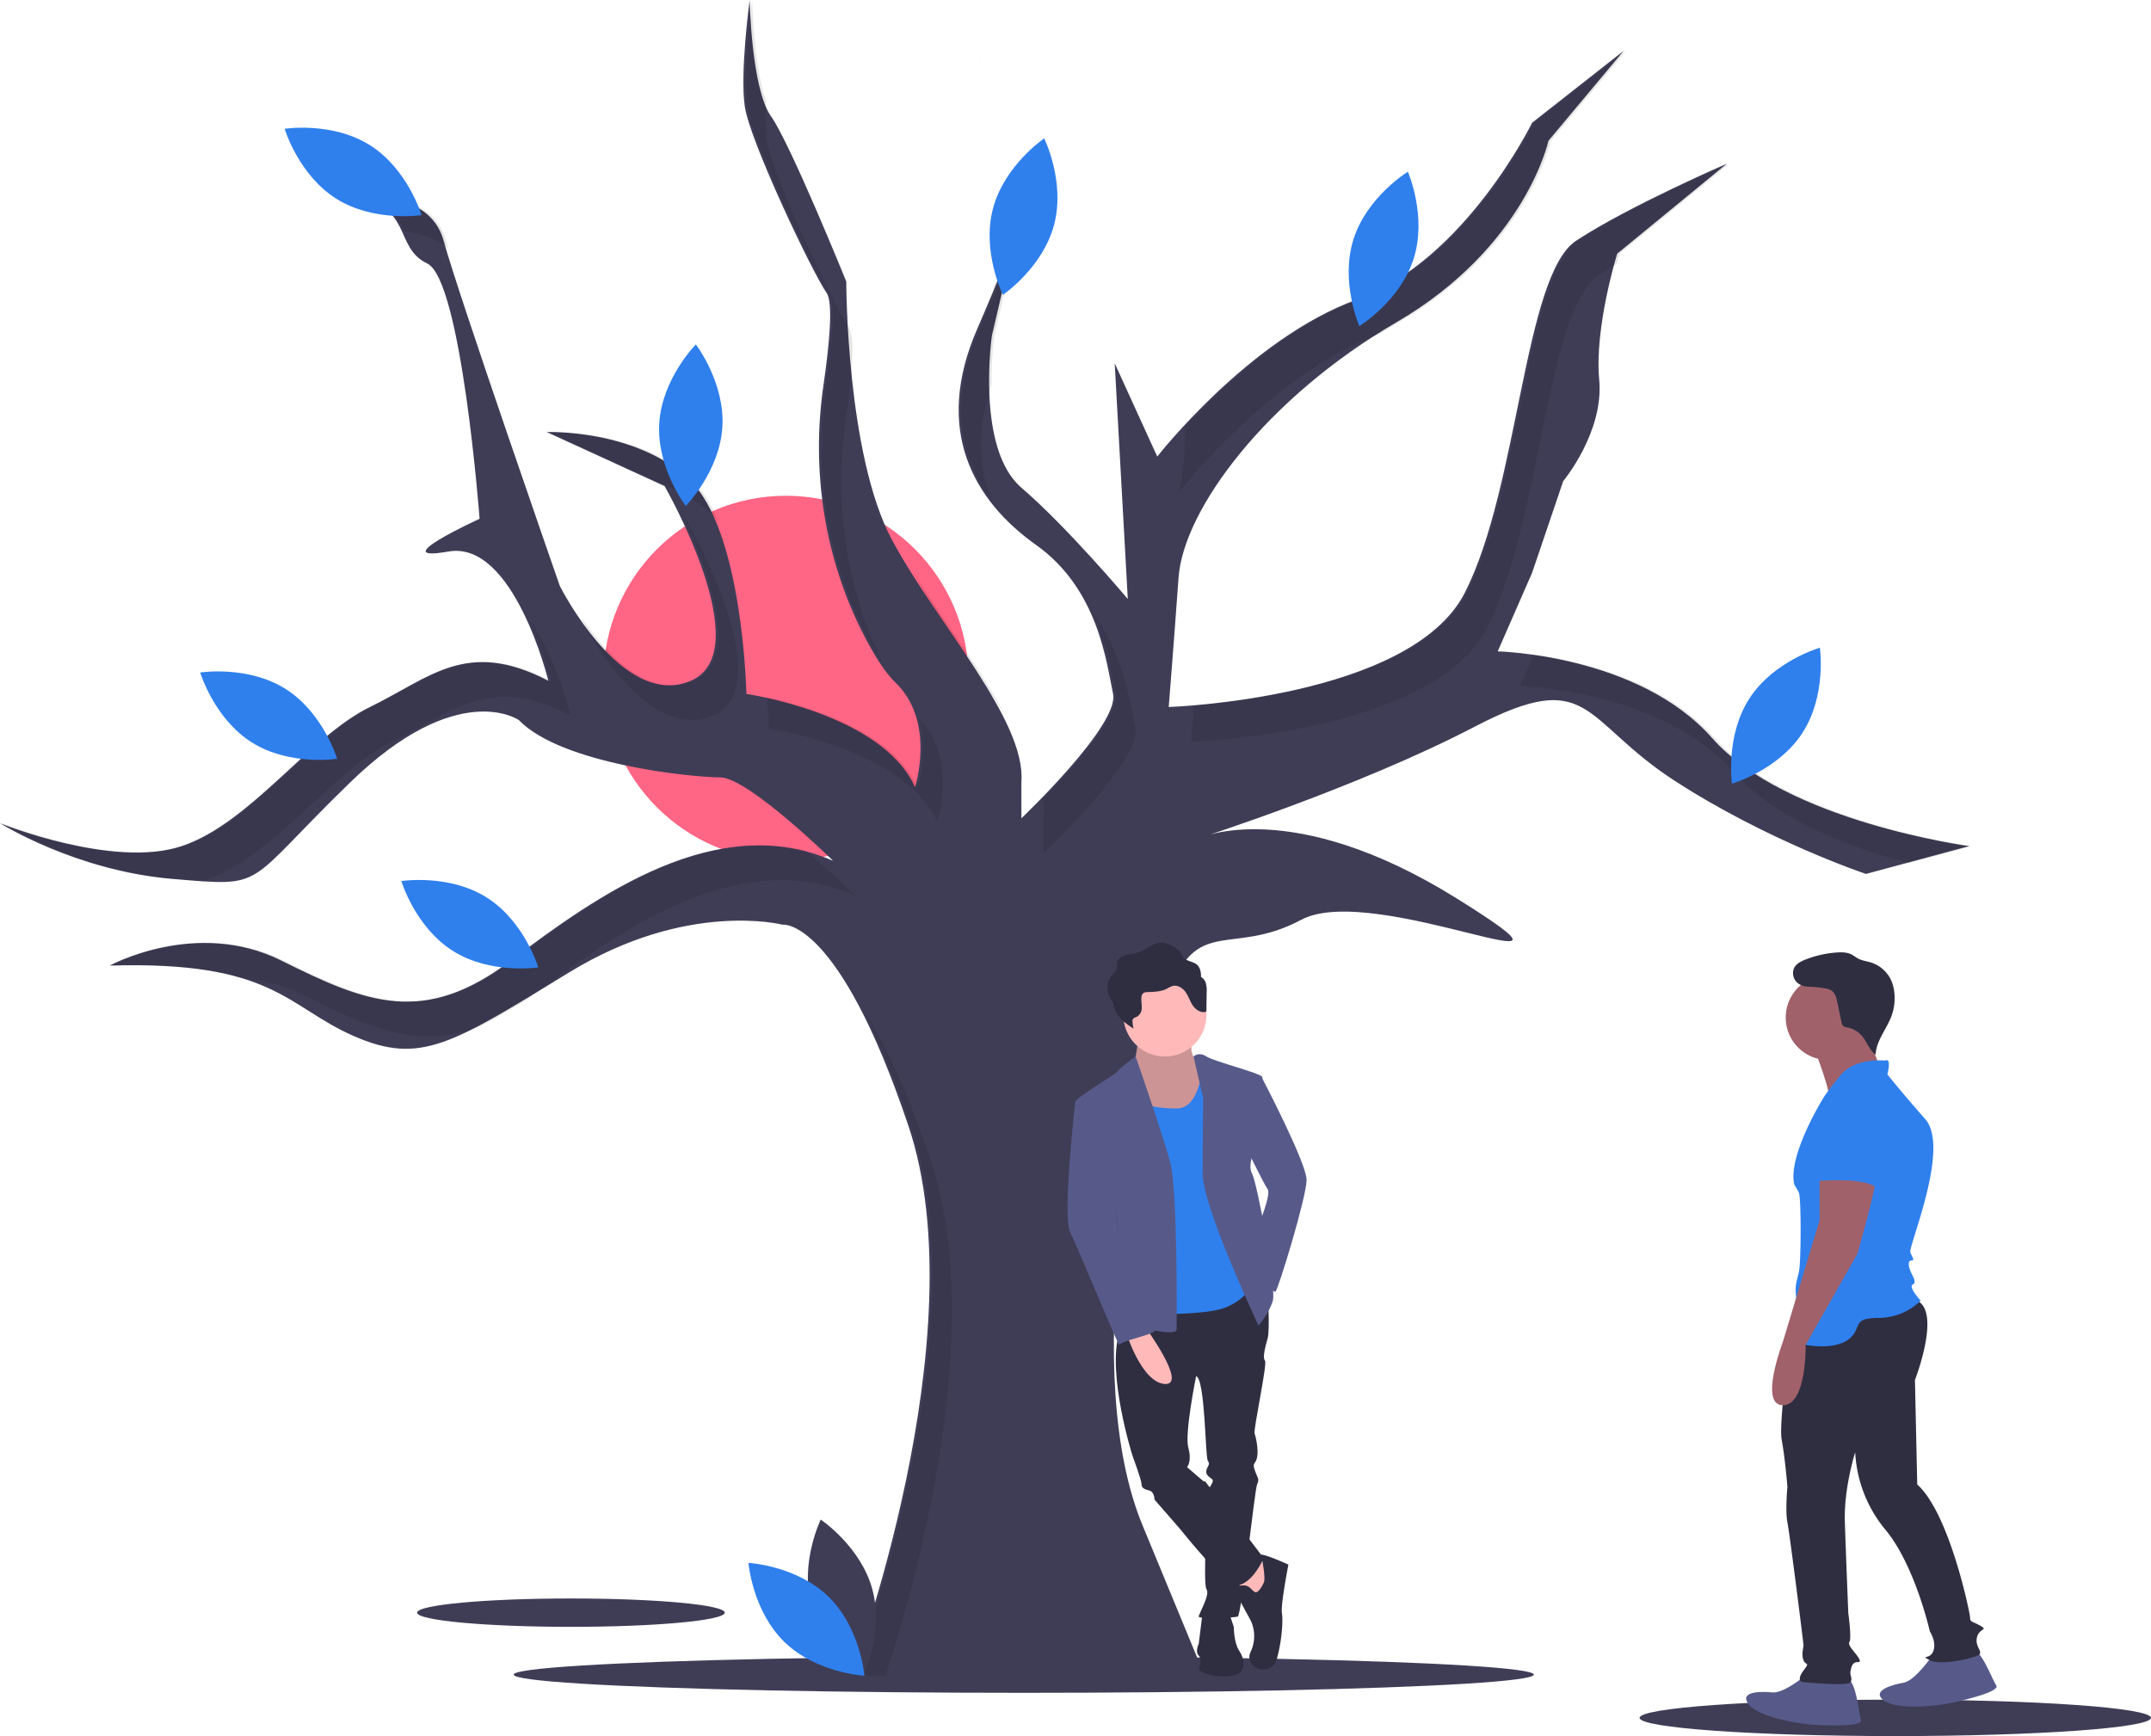 <svg xmlns="http://www.w3.org/2000/svg" width="1055.523" height="852.056" viewBox="0 0 1055.523 852.056" xmlns:xlink="http://www.w3.org/1999/xlink" role="img" artist="Katerina Limpitsouni" source="https://undraw.co/"><title>Waiting _for_you</title><ellipse cx="502.363" cy="821.89" rx="250.304" ry="8.939" fill="#3f3d56"/><circle cx="385.682" cy="332.888" r="89.563" fill="#ff6584"/><ellipse cx="280.159" cy="791.481" rx="75.486" ry="6.958" fill="#3f3d56"/><path d="M489.915,846.473s62.651-167.071,28.113-269.883-61.848-98.797-61.848-98.797-46.587-12.048-104.419,23.293-73.093,45.784-106.026,31.326-39.358-36.948-119.68-34.539c0,0,42.571-23.293,84.338-2.41s69.88,32.129,112.451,0S424.05,421.568,481.079,446.468c0,0-41.768-40.964-55.422-40.964s-77.913-6.426-98.797-28.113c0,0-29.719-20.884-82.732,30.523s-40.161,51.406-87.551,47.39S72.238,427.994,72.238,427.994s55.422,22.49,89.158,11.245,62.651-53.816,92.371-68.274,47.39-33.735,87.551-12.852c0,0-16.868-69.077-48.997-63.455s15.261-16.064,15.261-16.064-8.835-117.271-25.703-125.303-6.426-28.916-37.752-32.932c0,0,38.555-4.819,45.784,21.687s57.029,169.48,57.029,169.48,30.523,61.045,64.258,46.587-12.852-95.584-12.852-95.584L340.515,236.023s43.374-1.606,69.88,23.293,28.113,105.222,28.113,105.222,66.668,9.639,82.732,45.784c0,0,10.442-32.129-9.639-51.406-5.02-4.819-10.291-13.203-15.374-23.068-19.438-37.724-26.032-80.726-19.917-122.721,2.992-20.55,4.834-40.644,1.556-45.378-7.229-10.442-37.752-74.7-40.161-91.568s2.41-52.21,2.41-52.21.803,43.374,10.442,57.029,36.948,81.126,36.948,81.126,0,85.142,22.49,126.909,65.864,88.355,63.455,118.877v17.671s48.193-45.784,44.981-61.045-7.229-51.406-37.752-73.093S530.076,235.22,551.763,185.42s21.687-58.635,21.687-58.635l-14.458,61.848s-8.032,55.422,14.458,74.7,52.21,54.619,52.21,54.619l-6.426-115.664,20.884,45.784s44.981-57.832,97.993-77.109S824.056,84.214,824.056,84.214l44.981-35.342L832.088,93.049s-11.245,52.21-74.7,89.158S652.969,273.775,650.559,307.51,645.74,370.965,645.74,370.965s118.877-4.016,145.383-56.226,28.916-155.825,54.619-172.693,73.897-37.752,73.897-37.752l-53.816,44.177s-11.245,36.145-8.835,61.848S839.317,260.12,839.317,260.12l-15.261,44.981L807.188,343.655s69.077,1.606,105.222,42.571,126.106,53.013,126.106,53.013l-50.603,13.655S939.72,436.829,893.936,407.11s-40.964-56.226-97.993-26.506-134.942,54.619-134.942,54.619S705.982,414.339,787.107,464.942s-40.161-8.835-76.306,10.442-53.013-4.819-67.471,43.374-40.964,179.922-10.442,253.819l30.523,73.897Z" transform="translate(-72.238 -23.972)" fill="#3f3d56"/><path d="M792.342,314.739c-21.535,42.417-104.038,53.024-134.23,55.51-.847,10.889-1.405,17.775-1.405,17.775S775.584,384.008,802.09,331.798s28.916-155.825,54.619-172.693c2.726-1.789,5.707-3.623,8.854-5.473.883-3.242,1.478-5.161,1.478-5.161l53.816-44.177s-48.193,20.884-73.897,37.751S818.848,262.53,792.342,314.739Z" transform="translate(-72.238 -23.972)" opacity="0.1"/><path d="M653.826,233.593c-.175,19.776-2.742,31.538-2.742,31.538s44.962-57.807,97.96-77.097c3.132-1.982,6.31-3.933,9.562-5.826,63.455-36.948,74.7-89.158,74.7-89.158l36.948-44.177L825.274,84.214s-32.932,67.471-85.945,86.748C703.193,184.102,670.796,215.152,653.826,233.593Z" transform="translate(-72.238 -23.972)" opacity="0.1"/><path d="M584.416,424.972v17.671s48.193-45.784,44.98-61.045c-2.457-11.671-5.399-35.552-20.292-55.844,6.713,15.335,8.757,30.293,10.544,38.785,2.304,10.944-21.825,37.581-35.663,51.778A36.63,36.63,0,0,1,584.416,424.972Z" transform="translate(-72.238 -23.972)" opacity="0.1"/><path d="M519.769,303.705c.382.814.775,1.615,1.192,2.39,12.317,22.875,30.887,47.19,44.781,69.525C554.513,353.502,534.972,328.209,519.769,303.705Z" transform="translate(-72.238 -23.972)" opacity="0.1"/><path d="M558.928,269.509c-6.477-15.871-7.544-34.755-.103-56.884a173.592,173.592,0,0,1,1.385-23.992l12.648-54.103c-2.332,7.802-7.667,22.854-19.877,50.89C537.525,220.913,543.293,248.648,558.928,269.509Z" transform="translate(-72.238 -23.972)" opacity="0.1"/><path d="M913.629,386.226c-25.067-28.409-65.966-37.887-88.686-41.029l-6.789,15.517s69.077,1.607,105.222,42.571c20.044,22.717,56.633,36.537,85.257,44.346l31.101-8.392S949.774,427.191,913.629,386.226Z" transform="translate(-72.238 -23.972)" opacity="0.1"/><path d="M422.165,375.172c33.735-14.458-12.851-95.584-12.851-95.584l-1.274-.584c11.614,24.505,28.459,68.788,4.378,79.109-22.533,9.657-43.63-14.369-55.158-31.391.419,1.204.648,1.863.648,1.863S388.43,389.63,422.165,375.172Z" transform="translate(-72.238 -23.972)" opacity="0.1"/><path d="M532.207,427.382s10.165-31.334-8.931-50.68c4.683,16.666-.817,33.62-.817,33.62-12.427-27.961-55.128-40.057-73.832-44.103.725,9.309.848,15.378.848,15.378S516.142,391.237,532.207,427.382Z" transform="translate(-72.238 -23.972)" opacity="0.1"/><path d="M572.858,134.53c1.81-6.056,1.811-7.745,1.811-7.745Z" transform="translate(-72.238 -23.972)" opacity="0.1"/><path d="M171.875,456.452c.162-.052.326-.1.487-.153,33.735-11.245,62.652-53.816,92.371-68.274s47.39-33.735,87.551-12.852c0,0-7.026-28.76-20.641-47.654a187.391,187.391,0,0,1,10.893,30.595c-40.161-20.884-57.832-1.606-87.551,12.852-29.719,14.458-58.635,57.029-92.371,68.274s-89.158-11.245-89.158-11.245,36.948,23.294,84.339,27.31C163.216,455.763,167.842,456.168,171.875,456.452Z" transform="translate(-72.238 -23.972)" opacity="0.1"/><path d="M506.749,846.473c14.717-45.116,50.111-169.874,22.245-252.824-12.034-35.823-23.189-58.666-32.618-73.239,7.052,13.795,14.762,32.043,22.87,56.18C553.785,679.403,491.133,846.473,491.133,846.473Z" transform="translate(-72.238 -23.972)" opacity="0.1"/><path d="M193.068,504.335a81.993,81.993,0,0,1,28.292,8.189c32.987,16.493,57.462,26.953,87.263,14.805,6.789-3.586,14.382-8.024,23.139-13.308.683-.498,1.359-.976,2.049-1.497,42.571-32.129,101.206-73.897,158.235-48.997,0,0-11.526-11.301-24.446-22.032-52.271-12.823-104.618,24.596-143.537,53.969-42.571,32.129-70.684,20.884-112.451,0s-84.338,2.41-84.338,2.41C158.307,496.943,178.305,499.731,193.068,504.335Z" transform="translate(-72.238 -23.972)" opacity="0.1"/><path d="M274.597,145.494a21.012,21.012,0,0,0,3.303,4.223A23.705,23.705,0,0,0,274.597,145.494Z" transform="translate(-72.238 -23.972)" opacity="0.1"/><path d="M421.362,276.376a39.108,39.108,0,0,1,3.482,3.754c-3.519-8.458-7.864-15.772-13.23-20.814-26.506-24.9-69.88-23.294-69.88-23.294l54.396,24.931A77.68,77.68,0,0,1,421.362,276.376Z" transform="translate(-72.238 -23.972)" opacity="0.1"/><path d="M479.085,167.749c3.278,4.735,1.436,24.828-1.556,45.378-6.115,41.995.479,84.997,19.917,122.721a142.934,142.934,0,0,0,8.559,14.692c-18.509-37.151-24.715-79.234-18.728-120.354,2.992-20.55,4.834-40.644,1.556-45.378-7.229-10.442-37.751-74.7-40.161-91.568a116.894,116.894,0,0,1-.503-19.709c-6.239-17.703-6.835-49.559-6.835-49.559s-4.819,35.342-2.41,52.21S471.856,157.307,479.085,167.749Z" transform="translate(-72.238 -23.972)" opacity="0.1"/><path d="M554.439,56.707a22.985,22.985,0,0,0-1.458-4.621S553.599,53.819,554.439,56.707Z" transform="translate(-72.238 -23.972)" opacity="0.1"/><path d="M270.737,137.602c7.079.867,15.222,3.039,21.433,8.076-.405-1.37-.759-2.599-1.04-3.631-7.229-26.506-45.784-21.687-45.784-21.687C262.77,122.593,267.27,130.045,270.737,137.602Z" transform="translate(-72.238 -23.972)" opacity="0.1"/><path d="M470.376,812.154c5.727,21.17,25.343,34.282,25.343,34.282s10.331-21.212,4.604-42.383-25.343-34.282-25.343-34.282S464.649,790.984,470.376,812.154Z" transform="translate(-72.238 -23.972)" fill="#3f3d56"/><path d="M478.791,807.604c15.715,15.298,17.634,38.814,17.634,38.814s-23.559-1.286-39.274-16.584-17.634-38.814-17.634-38.814S463.076,792.306,478.791,807.604Z" transform="translate(-72.238 -23.972)" fill="#2F80ED"/><path d="M426.705,233.613C425.339,255.501,408.75,272.279,408.75,272.279s-14.374-18.71-13.008-40.599,17.955-38.667,17.955-38.667S428.071,211.724,426.705,233.613Z" transform="translate(-72.238 -23.972)" fill="#2F80ED"/><path d="M253.779,95.237c18.552,11.696,25.319,34.3,25.319,34.3s-23.312,3.64-41.864-8.056-25.319-34.3-25.319-34.3S235.227,83.541,253.779,95.237Z" transform="translate(-72.238 -23.972)" fill="#2F80ED"/><path d="M212.35,362.09C230.902,373.787,237.668,396.39,237.668,396.39s-23.312,3.64-41.864-8.056-25.319-34.3-25.319-34.3S193.798,350.394,212.35,362.09Z" transform="translate(-72.238 -23.972)" fill="#2F80ED"/><path d="M311.049,464.445c18.552,11.696,25.319,34.3,25.319,34.3s-23.312,3.64-41.864-8.056-25.319-34.3-25.319-34.3S292.497,452.749,311.049,464.445Z" transform="translate(-72.238 -23.972)" fill="#2F80ED"/><path d="M589.502,134.249c-5.595,21.206-25.129,34.439-25.129,34.439s-10.463-21.148-4.868-42.353,25.129-34.439,25.129-34.439S595.097,113.043,589.502,134.249Z" transform="translate(-72.238 -23.972)" fill="#2F80ED"/><path d="M765.986,150.783c-6.576,20.922-26.704,33.232-26.704,33.232s-9.467-21.612-2.892-42.534,26.704-33.232,26.704-33.232S772.562,129.861,765.986,150.783Z" transform="translate(-72.238 -23.972)" fill="#2F80ED"/><path d="M956.737,383.637c-11.912,18.414-34.592,24.917-34.592,24.917s-3.368-23.353,8.543-41.767,34.592-24.917,34.592-24.917S968.648,365.222,956.737,383.637Z" transform="translate(-72.238 -23.972)" fill="#2F80ED"/><path d="M657.273,534.211s-1.913,7.015,1.913,9.567,5.102,14.669,5.102,14.669L656.636,579.493l-20.409,3.827-7.653-14.669V546.967s2.551-10.842,1.913-14.031S657.273,534.211,657.273,534.211Z" transform="translate(-72.238 -23.972)" fill="#ffb9b9"/><path d="M657.273,534.211s-1.913,7.015,1.913,9.567,5.102,14.669,5.102,14.669L656.636,579.493l-20.409,3.827-7.653-14.669V546.967s2.551-10.842,1.913-14.031S657.273,534.211,657.273,534.211Z" transform="translate(-72.238 -23.972)" opacity="0.2"/><path d="M677.682,654.75l16.582,3.189s1.276,18.495,0,22.96-2.551,9.567-1.276,10.842-5.74,33.802-5.102,35.715,1.913,7.653,1.276,11.48-2.551,2.551-1.276,6.378,2.551,4.464,1.276,7.015-7.653,64.415-9.567,65.053-19.133,1.276-19.133,0,5.74-10.842,3.827-13.393.638-45.92.638-47.833,3.827-5.102,1.913-6.378-3.189-2.551-2.551-4.464,1.913-2.551.638-4.464-1.276-40.18-5.74-41.455c0,0-5.74,28.062-3.827,35.077s-.638,9.567-.638,9.567l8.929,7.653-12.118,22.96L638.778,759.982s0-3.827-2.551-4.464-3.827-1.276-3.827-3.189-4.464-14.031-4.464-14.031-12.755-40.18-6.378-60.588,8.835-19.733,8.835-19.733Z" transform="translate(-72.238 -23.972)" fill="#2f2e41"/><polygon points="615.648 762.797 622.664 770.45 620.113 791.496 614.373 791.496 605.444 771.725 615.648 762.797" fill="#ffb9b9"/><path d="M692.351,800.8s-2.551,5.74-4.464,4.464-2.548-3.189-5.419-3.189-5.423.638-4.785,1.913,8.291,15.307,8.291,15.307a18.028,18.028,0,0,1,0,15.307c-3.827,8.291,10.204,12.755,12.755,3.827s3.189-19.133,2.551-22.96,3.189-23.598,3.189-23.598-10.303-4.75-13.443-4.926C691.026,786.945,693.626,798.249,692.351,800.8Z" transform="translate(-72.238 -23.972)" fill="#2f2e41"/><path d="M675.131,814.831l2.551,7.653s0,7.653,2.551,11.48,5.102,12.118-5.102,12.755-14.669-3.189-14.669-3.189,1.913-5.102,0-7.015,0-5.74,0-5.74l1.913-15.307Z" transform="translate(-72.238 -23.972)" fill="#2f2e41"/><path d="M657.911,751.054h5.74l28.7,37.629s-5.102,12.118-12.755,13.393c0,0-1.276-.638-7.015-4.464s-21.046-22.96-21.046-22.96L649.62,763.809Z" transform="translate(-72.238 -23.972)" fill="#2f2e41"/><circle cx="571.642" cy="498.121" r="20.409" fill="#ffb9b9"/><path d="M668.753,548.242l-6.378-2.551s-.638,22.322-12.755,22.322-24.873-3.189-24.873-9.567-10.204,11.48-10.204,11.48,9.567,63.777,8.929,64.415,7.015,34.44,7.015,34.44,32.526,1.276,43.368-3.189,14.031-12.755,14.031-12.755l-4.464-56.124-8.929-43.368Z" transform="translate(-72.238 -23.972)" fill="#2F80ED"/><path d="M657.915,542.502s2.547-2.551,6.374,0,27.424,8.291,27.424,10.204v24.235s.638,3.827-1.276,6.378-6.378,12.118-3.827,16.582,12.118,56.124,10.204,62.502-7.015,12.118-7.015,12.118-27.424-58.037-27.424-74.619.266-36.925.266-36.925Z" transform="translate(-72.238 -23.972)" fill="#575a89"/><path d="M685.973,553.344h5.74s21.684,41.455,21.684,49.746-14.031,54.211-15.307,54.848-5.102-7.015-5.102-7.015l-3.189-25.511s6.378-15.307,4.464-17.858-11.48-22.322-11.48-22.322Z" transform="translate(-72.238 -23.972)" fill="#575a89"/><path d="M629.517,542.502s-7.321,5.102-8.596,7.015-20.409,12.755-21.046,15.307,14.669,24.235,14.669,24.235,6.378,35.715,6.378,38.266,2.551,45.92,2.551,45.92,26.149,7.653,26.149,3.189.638-68.242-3.189-82.273S629.517,542.502,629.517,542.502Z" transform="translate(-72.238 -23.972)" fill="#575a89"/><path d="M633.676,674.521s21.684,29.337,10.204,28.7-19.133-25.511-19.133-25.511Z" transform="translate(-72.238 -23.972)" fill="#ffb9b9"/><path d="M607.527,562.911l-7.653,1.913s-6.378,56.124-2.551,63.777,24.235,57.399,24.235,55.486,17.953-5.324,17.268-7.126-4.512-9.456-5.788-12.007-3.189-5.74-2.551-8.929-7.015-16.838-7.015-16.838-1.913-8.035-2.551-11.862-6.378-45.92-6.378-45.92Z" transform="translate(-72.238 -23.972)" fill="#575a89"/><path d="M663.891,506.295a5.071,5.071,0,0,0-2.309-2.837,10.867,10.867,0,0,0-.488-3.744c-1.27-3.535-4.28-3.332-7.119-4.895-1.232-.678-1.156-1.277-1.797-2.391a9.154,9.154,0,0,0-3.633-3.489,13.511,13.511,0,0,0-5.9-2.356c-4.529-.291-8.001,3.719-12.33,5.006-1.908.567-3.958.591-5.876,1.127s-3.832,1.817-4.118,3.68c-.132.861.101,1.743-.033,2.604-.266,1.71-1.86,2.907-2.927,4.314-2.359,3.11-2.089,7.504-.203,10.887a15.221,15.221,0,0,0,1.361,2.004,11.795,11.795,0,0,0,1.436,4.578c1.887,3.384,5.133,5.912,8.525,8.013a17.896,17.896,0,0,1-.503-3.417,2.23,2.23,0,0,1,.154-1.132c.378-.743,1.376-.941,2.137-1.348a4.982,4.982,0,0,0,2.24-4.414c.046-1.706-.338-3.414-.149-5.111a2.73,2.73,0,0,1,1.016-2.054,3.685,3.685,0,0,1,1.915-.43c3.229-.124,6.603-.18,9.452-1.617a14.363,14.363,0,0,1,2.942-1.401c2.421-.594,4.895,1.003,6.29,2.957s2.091,4.28,3.378,6.3,3.511,3.82,6,3.58a1.024,1.024,0,0,0,.743-.311.998.998,0,0,0,.137-.596l.139-8.954A12.775,12.775,0,0,0,663.891,506.295Z" transform="translate(-72.238 -23.972)" fill="#2f2e41"/><ellipse cx="930.046" cy="843.116" rx="125.477" ry="8.939" fill="#3f3d56"/><path d="M958.366,846.137s-10.712,9.021-16.35,8.457-16.35-.564-11.84,5.638,23.116,9.585,31.009,10.149,25.371,1.128,24.244-2.255-2.255-19.169-6.766-20.297S958.366,846.137,958.366,846.137Z" transform="translate(-72.238 -23.972)" fill="#575a89"/><path d="M1019.848,837.28s-7.894,11.568-13.476,12.54-15.9,3.851-9.889,8.613,24.842,3.019,32.596,1.441,24.741-5.733,22.746-8.688-7.324-17.858-11.972-17.732S1019.848,837.28,1019.848,837.28Z" transform="translate(-72.238 -23.972)" fill="#575a89"/><path d="M952.09,671.841s-7.256,49.694-5.565,58.715,2.819,23.116,2.819,23.116-1.128,11.84,0,17.478,7.893,59.2,7.893,60.327-1.128,4.51,0,7.329,3.383.564,0,5.074-1.128,5.638-.564,5.638,22.552,2.255,23.68,0-.564-2.819,0-5.638,1.128-3.383,2.255-3.947,3.383.564,1.691-2.255-5.638-6.202-4.51-7.893-.564-14.095-.564-14.095-1.128-27.626-1.691-44.541,5.074-34.392,5.074-34.392a64.508,64.508,0,0,0,14.659,37.775c14.659,17.478,21.988,50.179,21.988,50.179s3.383,5.074,1.691,9.585-6.766,1.691-1.691,4.51,22.552-1.128,24.244-2.819-2.255-3.947-1.128-8.457,5.638-3.383,1.691-5.638-5.074-1.691-5.074-3.947-10.149-51.306-25.935-65.401l-1.128-51.306s14.095-36.084-.564-39.466S952.09,671.841,952.09,671.841Z" transform="translate(-72.238 -23.972)" fill="#2f2e41"/><path d="M962.312,538.299s9.585,23.68,7.329,27.063,27.626-11.276,27.626-11.276-9.585-23.68-9.585-26.499S962.312,538.299,962.312,538.299Z" transform="translate(-72.238 -23.972)" fill="#a0616a"/><circle cx="897.121" cy="499.386" r="20.861" fill="#a0616a"/><path d="M997.268,544.501s-14.659-1.691-21.988,7.329-8.457,11.276-8.457,11.276-17.478,28.19-14.095,42.285a40.783,40.783,0,0,1,2.255,3.947c1.128,2.255,1.128,33.828,0,38.903s-2.255,6.766-1.128,14.095-9.021,19.169,2.819,21.425,20.861.564,24.807-4.51.564-8.457,12.968-8.457a29.835,29.835,0,0,0,20.297-8.457s-6.202-6.766-3.947-7.893,0-3.947-1.128-6.766-1.128-5.074.564-5.074.564-1.128-.564-3.947,19.733-51.306,7.329-65.401-18.606-21.988-18.606-21.988S1000.651,542.81,997.268,544.501Z" transform="translate(-72.238 -23.972)" fill="#2F80ED"/><path d="M965.131,598.062V622.87l-18.042,59.763s-11.84,31.009,0,31.009S958.295,684.045,958.295,684.045l25.442-44.825s10.149-35.52,9.021-38.339S965.131,598.062,965.131,598.062Z" transform="translate(-72.238 -23.972)" fill="#a0616a"/><path d="M974.716,561.415s-16.914,6.766-12.404,24.807,0,17.478,0,17.478,23.116-2.255,30.446,2.819l1.691-6.766S1001.215,560.851,974.716,561.415Z" transform="translate(-72.238 -23.972)" fill="#2F80ED"/><path d="M962.237,507.698a8.323,8.323,0,0,1-7.818-1.217,6.298,6.298,0,0,1-1.777-7.435c1.08-2.119,3.389-3.281,5.603-4.148A52.075,52.075,0,0,1,973.505,491.452c2.494-.177,5.114-.149,7.339.99,1.101.564,2.058,1.377,3.148,1.961,2.006,1.074,4.339,1.313,6.507,2.004a16.286,16.286,0,0,1,9.953,9.149,19.624,19.624,0,0,1,1.226,4.541,25.296,25.296,0,0,1-1.316,12.663c-2.403,6.399-7.444,11.993-7.728,18.823-3.085-2.238-4.229-6.278-6.702-9.179a12.486,12.486,0,0,0-7.126-4.133,3.969,3.969,0,0,1-2.124-.775,3.42,3.42,0,0,1-.776-1.81l-2.111-9.967c-.43-2.028-.973-4.24-2.64-5.473a7.988,7.988,0,0,0-3.441-1.212,53.973,53.973,0,0,0-8.814-.804" transform="translate(-72.238 -23.972)" fill="#2f2e41"/></svg>